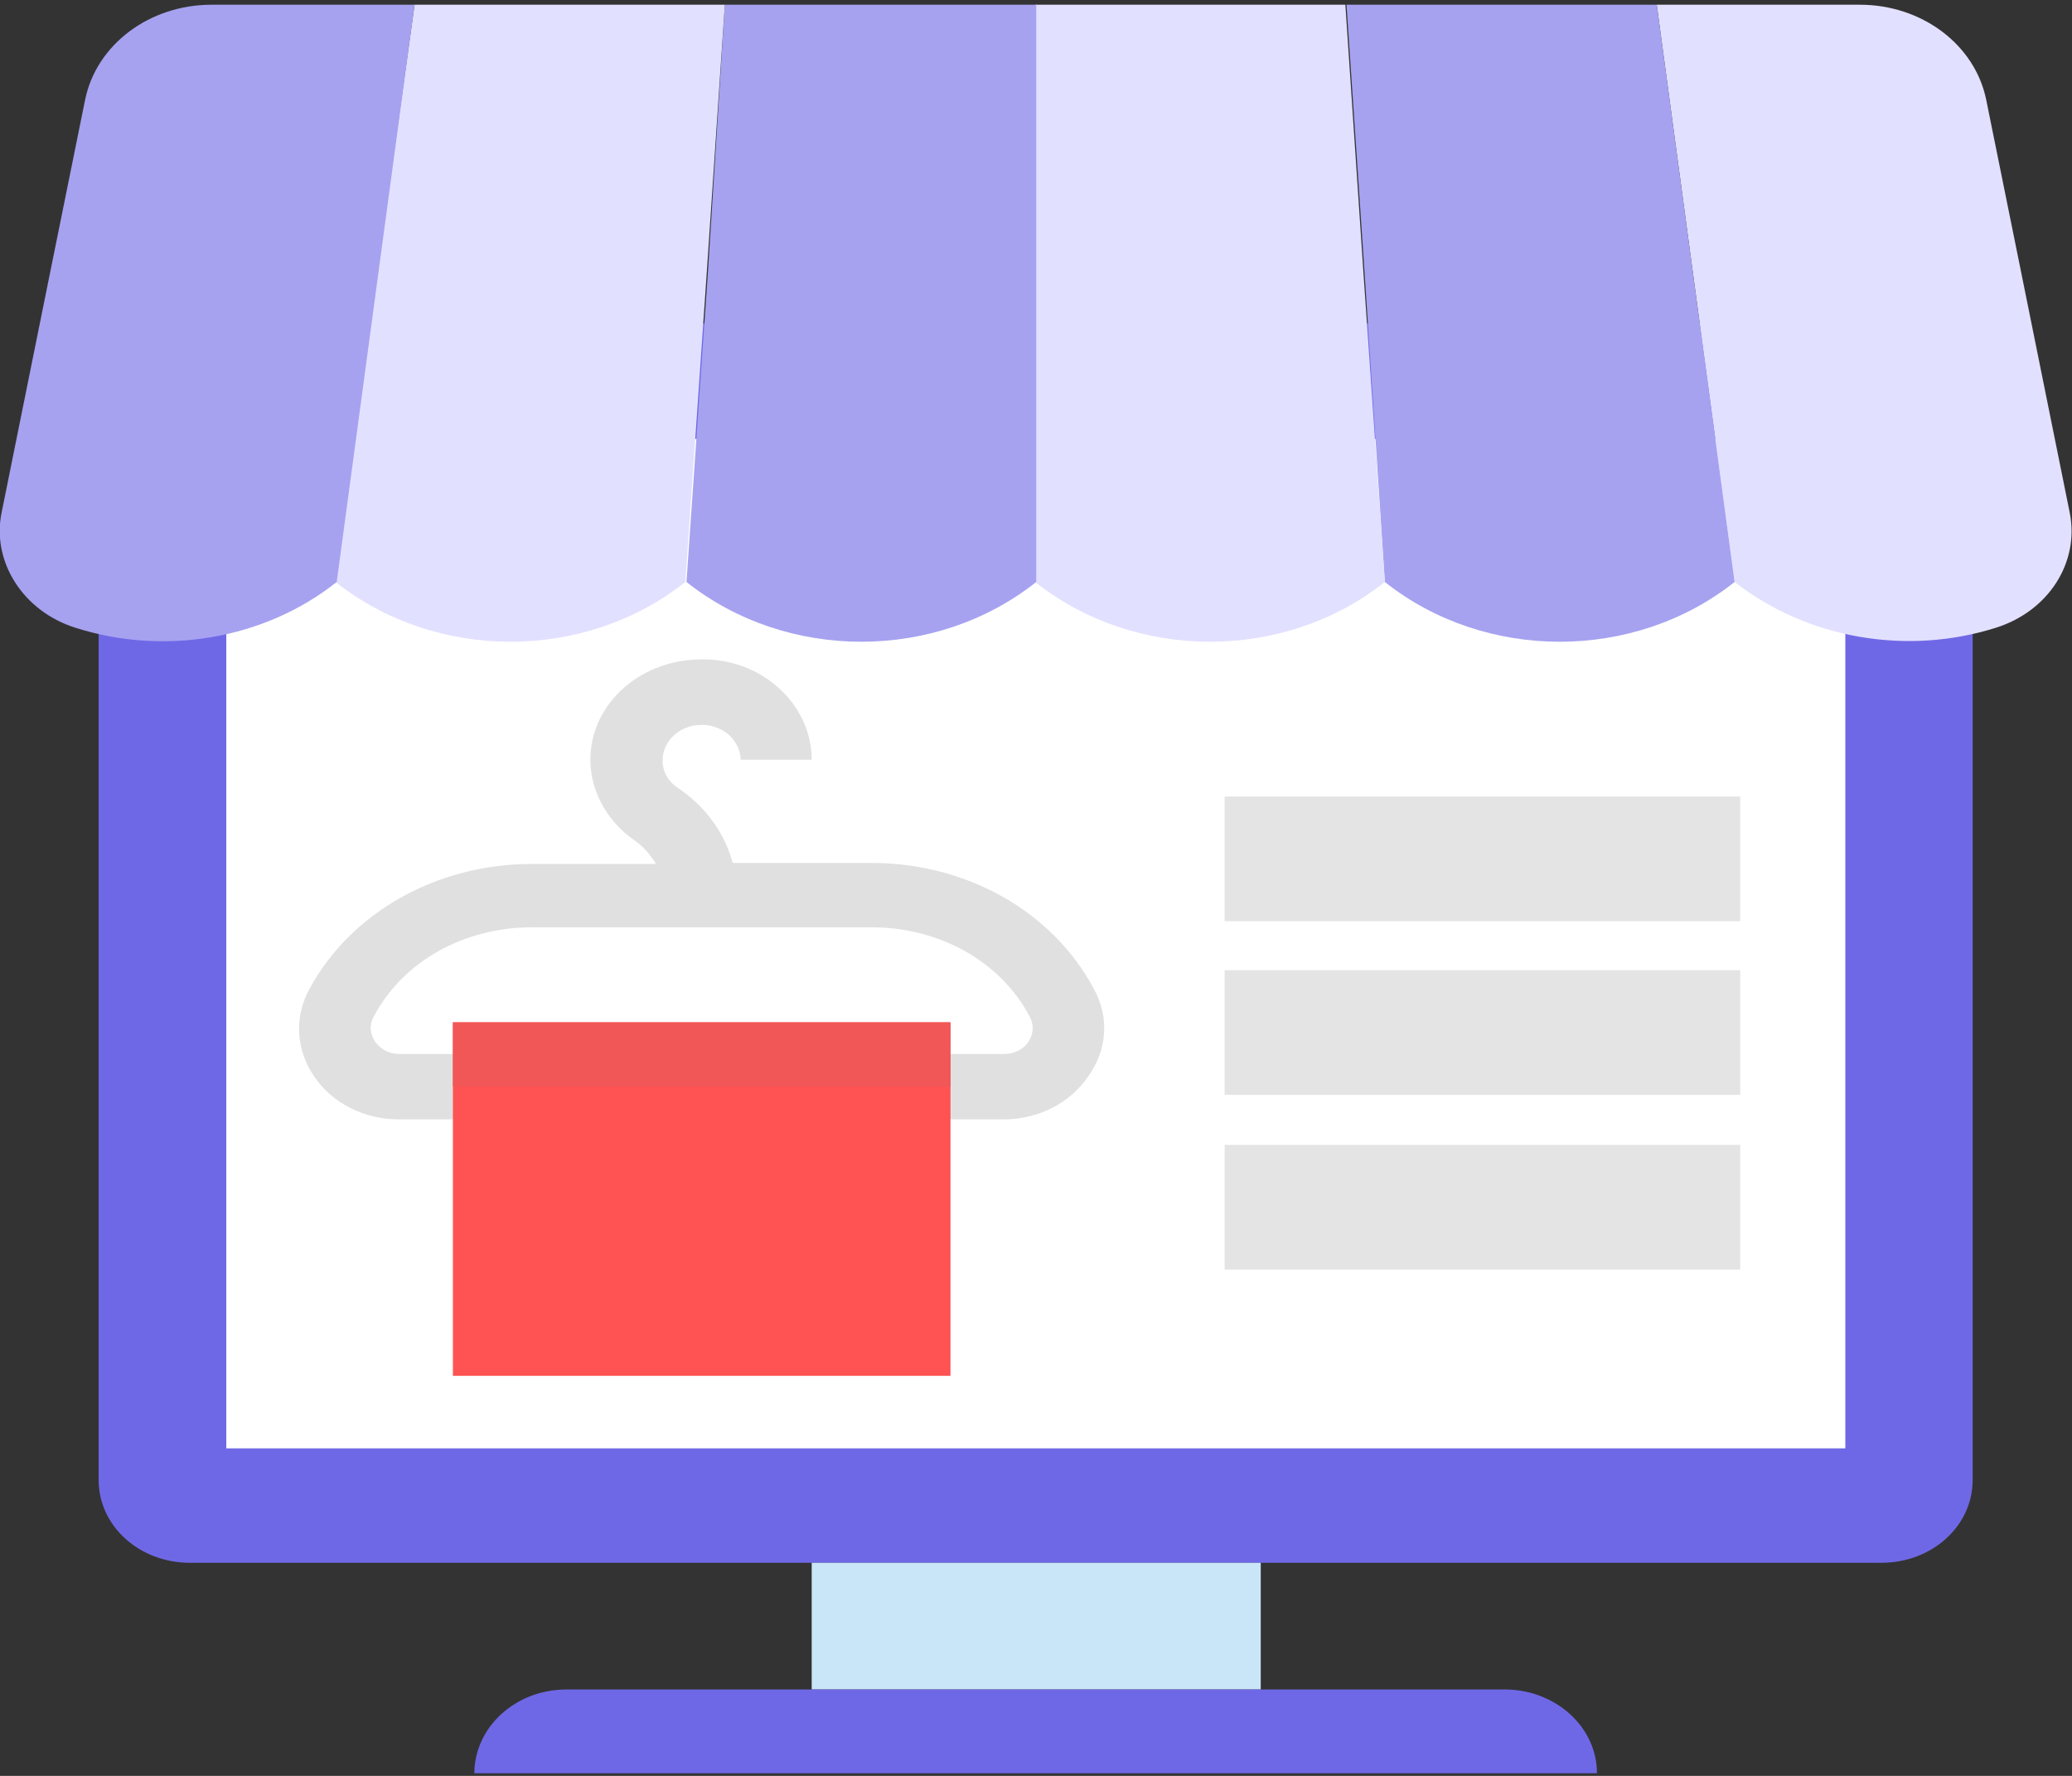 <?xml version="1.0" encoding="UTF-8" standalone="no"?>
<!-- Created with Inkscape (http://www.inkscape.org/) -->

<svg
   xmlns:dc="http://purl.org/dc/elements/1.1/"
   xmlns:cc="http://creativecommons.org/ns#"
   xmlns:rdf="http://www.w3.org/1999/02/22-rdf-syntax-ns#"
   xmlns:svg="http://www.w3.org/2000/svg"
   xmlns="http://www.w3.org/2000/svg"
   xmlns:sodipodi="http://sodipodi.sourceforge.net/DTD/sodipodi-0.dtd"
   xmlns:inkscape="http://www.inkscape.org/namespaces/inkscape"
   width="700mm"
   height="600mm"
   viewBox="0 0 700 600"
   version="1.1"
   id="svg8"
   inkscape:version="0.92.4 (5da689c313, 2019-01-14)"
   sodipodi:docname="drawing.svg">
  <rect x="0" y="0" width="700" height="600" fill="#333333" stroke="none"/>
  <defs
     id="defs2" />
  <sodipodi:namedview
     id="base"
     pagecolor="#ffffff"
     bordercolor="#666666"
     borderopacity="1.0"
     inkscape:pageopacity="0.0"
     inkscape:pageshadow="2"
     inkscape:zoom="0.35"
     inkscape:cx="432.76262"
     inkscape:cy="930.73036"
     inkscape:document-units="mm"
     inkscape:current-layer="layer1"
     showgrid="false"
     inkscape:window-width="1920"
     inkscape:window-height="1001"
     inkscape:window-x="-9"
     inkscape:window-y="350"
     inkscape:window-maximized="1" />
  <g
     inkscape:label="Layer 1"
     inkscape:groupmode="layer"
     id="layer1"
     transform="translate(0,303)">
    <g
       id="g3905"
       transform="matrix(0.89,0,0,0.806,-124.853,-415.316)">
      <path
         id="path3855"
         p-id="2897"
         d="m 889.094,274.951 v 484.805 c 0,19.272 -15.418,34.69 -34.69,34.69 H 212.423 c -19.272,0 -34.69,-15.418 -34.69,-34.69 V 274.951 Z"
         inkscape:connector-curvature="0"
         style="fill:#6f68e6" />
      <path
         id="path3857"
         p-id="2898"
         d="M 840.759,323.337 V 746.471 H 226.188 V 323.337 Z"
         inkscape:connector-curvature="0"
         style="fill:#ffffff" />
      <path
         id="path3859"
         p-id="2899"
         d="m 448.402,794.446 h 170.453 v 53.106 H 448.402 Z"
         inkscape:connector-curvature="0"
         style="fill:#c9e6f8" />
      <path
         id="path3861"
         p-id="2900"
         d="M 746.479,882.67 H 320.348 c 0,-9.422 3.854,-18.416 10.279,-24.84 6.424,-6.424 14.99,-10.279 24.84,-10.279 h 356.751 c 18.844,0.428 34.262,15.846 34.262,35.118 z"
         inkscape:connector-curvature="0"
         style="fill:#6f68e6" />
      <path
         id="path3863"
         p-id="2901"
         d="m 555.47,553.757 c -15.846,-32.549 -48.395,-52.678 -84.37,-52.678 h -52.678 c -2.998,-12.42 -10.279,-23.555 -20.557,-31.264 -4.283,-2.998 -6.424,-7.709 -5.996,-12.848 0.428,-7.281 6.424,-13.276 13.705,-13.705 4.283,-0.428 8.137,1.285 11.135,3.854 2.998,2.998 4.711,6.852 4.711,10.707 h 26.981 c 0,-11.563 -4.711,-22.698 -13.276,-30.836 -8.565,-8.137 -19.701,-11.992 -31.264,-11.135 -20.985,1.285 -38.116,17.987 -39.401,39.401 -0.857,14.133 5.568,27.838 16.703,36.403 3.426,2.57 5.996,5.996 8.137,9.85 h -47.11 c -35.975,0 -68.524,20.129 -84.37,52.249 -5.996,11.992 -5.139,25.696 1.713,36.831 6.852,11.135 18.844,17.987 32.12,17.987 h 229.554 c 13.276,0 25.268,-6.852 32.12,-17.987 7.281,-11.135 8.137,-24.84 2.141,-36.831 z m -24.84,22.27 c -0.857,1.713 -3.854,5.139 -9.422,5.139 H 292.082 c -5.568,0 -8.137,-3.426 -9.422,-5.139 -0.857,-1.713 -2.998,-5.568 -0.428,-10.707 11.135,-23.127 34.262,-37.26 59.958,-37.26 h 128.91 c 25.696,0 48.823,14.133 59.958,37.26 2.57,5.139 0.428,9.422 -0.428,10.707 z"
         inkscape:connector-curvature="0"
         style="fill:#e0e0e0" />
      <path
         id="path3865"
         p-id="2902"
         d="M 312.211,567.89 H 501.079 V 716.072 H 312.211 Z"
         inkscape:connector-curvature="0"
         style="fill:#ff5252" />
      <path
         id="path3867"
         p-id="2903"
         d="m 605.149,619.282 h 195.721 v 52.249 H 605.149 Z m 0,-73.235 h 195.721 v 52.249 H 605.149 Z m 0,-72.806 h 195.721 v 52.249 H 605.149 Z"
         inkscape:connector-curvature="0"
         style="fill:#e4e4e4" />
      <path
         id="path3869"
         p-id="2904"
         d="m 897.66,402.576 c -33.405,11.563 -71.093,4.711 -98.931,-19.272 L 782.882,253.537 769.178,141.33 h 77.089 c 23.555,0 43.684,16.703 47.967,39.829 l 13.276,72.378 18.416,100.644 c 3.854,20.985 -8.137,41.542 -28.266,48.395 z"
         inkscape:connector-curvature="0"
         style="fill:#e2e0ff" />
      <path
         id="path3871"
         p-id="2905"
         d="m 798.729,383.304 c -38.116,33.405 -94.648,33.405 -132.765,0 l -7.709,-129.767 -6.852,-112.207 h 117.775 l 13.705,112.207 z"
         inkscape:connector-curvature="0"
         style="fill:#a6a2f0" />
      <path
         id="path3873"
         p-id="2906"
         d="m 665.964,383.304 c -38.116,33.405 -94.648,33.405 -132.765,0 V 141.33 h 117.775 l 6.852,112.207 z"
         inkscape:connector-curvature="0"
         style="fill:#e2e0ff" />
      <path
         id="path3875"
         p-id="2907"
         d="m 533.628,141.33 v 241.974 c -38.116,33.405 -94.648,33.405 -132.765,0 l 8.137,-129.767 6.424,-112.207 z"
         inkscape:connector-curvature="0"
         style="fill:#a6a2f0" />
      <path
         id="path3877"
         p-id="2908"
         d="m 408.572,253.537 -8.137,129.767 c -38.116,33.405 -94.648,33.405 -132.765,0 l 15.846,-129.767 14.133,-112.207 h 117.775 z"
         inkscape:connector-curvature="0"
         style="fill:#e2e0ff" />
      <path
         id="path3879"
         p-id="2909"
         d="M 297.65,141.33 283.945,253.537 268.099,383.304 c -27.838,24.412 -65.954,30.836 -98.931,19.272 -20.129,-6.852 -32.12,-27.838 -28.266,-48.395 l 18.416,-100.644 13.276,-72.378 c 4.283,-23.127 24.412,-39.829 47.967,-39.829 z"
         inkscape:connector-curvature="0"
         style="fill:#a6a2f0" />
      <path
         id="path3881"
         p-id="2910"
         d="m 312.211,567.89 h 188.868 v 26.981 H 312.211 Z"
         inkscape:connector-curvature="0"
         style="fill:#f25757" />
    </g>
  </g>
</svg>
